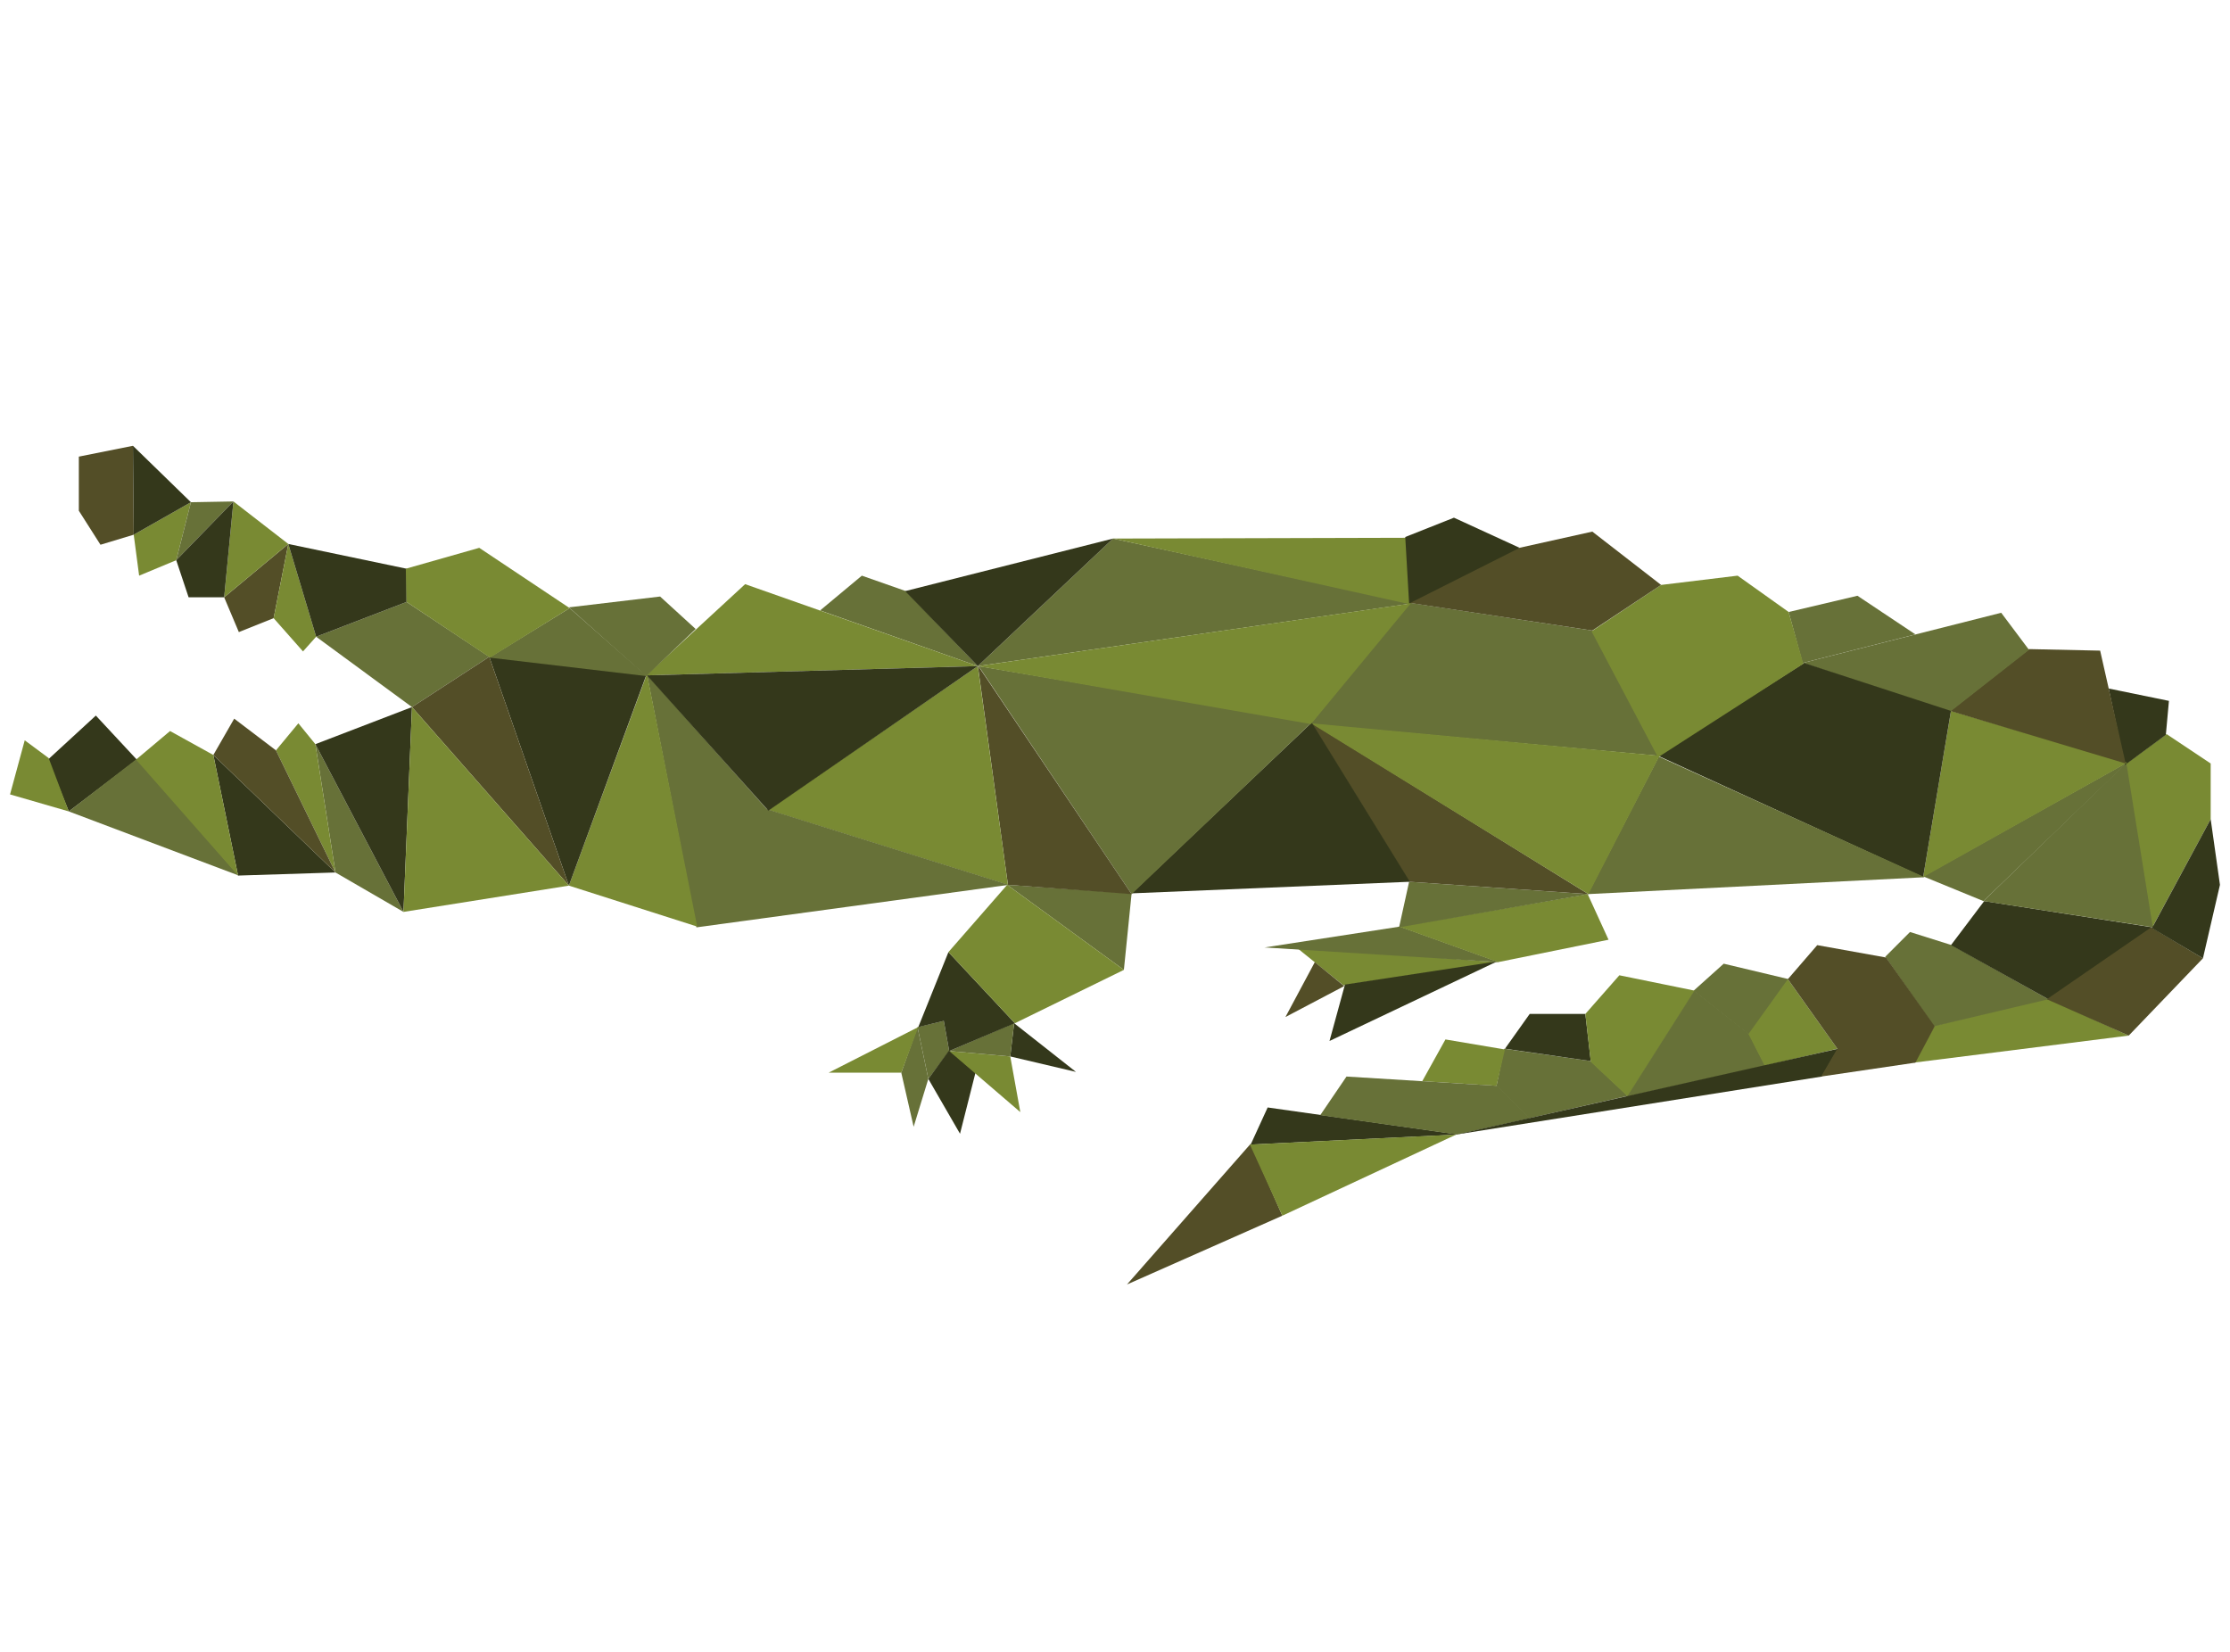 <svg width="888" height="658" viewBox="0 0 888 658" fill="none" xmlns="http://www.w3.org/2000/svg">
<path d="M515.871 376.973L534.955 392.363L596.207 383.129L515.871 376.973Z" fill="#798A33"/>
<path d="M403.832 407.445L402.293 420.68L428.456 426.836L403.832 407.445Z" fill="#34381B"/>
<path d="M369.666 429.607L365.357 408.984L375.822 406.522L377.977 418.526L369.666 429.607Z" fill="#677138"/>
<path d="M388.442 427.144L382.286 451.46L369.666 429.607L377.977 418.218L388.442 427.144Z" fill="#34381B"/>
<path d="M358.893 427.144L363.818 448.69L369.666 429.607L365.357 408.984L358.893 427.144Z" fill="#677138"/>
<path d="M406.294 442.842L402.293 420.68L377.977 418.526L406.294 442.842Z" fill="#798A33"/>
<path d="M329.96 427.144L365.665 408.984L358.894 427.144H329.96Z" fill="#798A33"/>
<path d="M402.293 420.68L403.832 407.445L377.977 418.526L402.293 420.68Z" fill="#677138"/>
<path d="M365.665 408.984L377.669 379.128L404.14 407.445L377.977 418.526L375.822 406.522L365.665 408.984Z" fill="#34381B"/>
<path d="M450.618 355.735L401.062 352.349L447.54 386.207L450.618 355.735Z" fill="#677138"/>
<path d="M401.062 352.349L377.669 379.127L404.14 407.445L447.54 386.207L401.062 352.349Z" fill="#798A33"/>
<path d="M510.639 484.087L498.019 455.462L448.771 511.481L510.639 484.087Z" fill="#534E27"/>
<path d="M504.79 440.995L580.817 451.768L498.019 455.77L504.79 440.995Z" fill="#34381B"/>
<path d="M579.894 451.768L510.639 484.087L497.711 455.77L579.894 451.768Z" fill="#798A33"/>
<path d="M595.899 432.377L608.827 445.304L648.225 436.378L633.451 422.527L598.977 417.602L595.899 432.377Z" fill="#677138"/>
<path d="M595.899 432.377L566.351 430.53L575.585 413.909L599.285 417.91L595.899 432.377Z" fill="#798A33"/>
<path d="M596.207 432.377L609.135 445.304L580.202 451.768L525.721 444.073L536.186 428.683L596.207 432.377Z" fill="#677138"/>
<path d="M609.135 403.751L599.285 417.602L633.451 422.527L631.296 403.751H609.135Z" fill="#34381B"/>
<path d="M674.388 394.517L696.55 412.062L712.248 389.9L686.393 383.744L674.388 394.517Z" fill="#677138"/>
<path d="M644.839 388.361L631.296 403.751L633.451 422.835L648.225 436.686L675.004 394.517L644.839 388.361Z" fill="#798A33"/>
<path d="M696.55 411.754L703.014 424.374L647.917 436.686L674.696 394.517L696.55 411.754Z" fill="#677138"/>
<path d="M696.242 411.754L711.94 389.9L731.639 417.602L702.706 424.374L696.242 411.754Z" fill="#798A33"/>
<path d="M725.483 428.683L579.894 451.768L731.947 417.602L725.483 428.683Z" fill="#34381B"/>
<path d="M815.361 397.595L847.68 412.37L762.111 423.143L770.422 408.368L815.361 397.595Z" fill="#798A33"/>
<path d="M760.572 371.125L750.723 380.974L770.114 408.676L815.668 397.903L777.193 376.357L760.572 371.125Z" fill="#677138"/>
<path d="M725.175 428.683L762.727 423.143L770.422 408.676L751.031 381.282L723.636 376.357L711.94 389.9L731.639 417.602L725.175 428.683Z" fill="#534E27"/>
<path d="M776.886 376.357L790.121 358.813L857.222 369.278L815.669 397.903L776.886 376.357Z" fill="#34381B"/>
<path d="M789.813 358.813L765.805 348.963L847.372 303.409L789.813 358.813Z" fill="#677138"/>
<path d="M847.064 303.409L789.813 358.813L857.529 369.278L847.064 303.409Z" fill="#677138"/>
<path d="M815.053 397.903L856.606 369.278L877.229 381.59L847.68 412.37L815.053 397.903Z" fill="#534E27"/>
<path d="M880.306 304.024L862.762 292.328L846.756 304.024L857.221 368.97L880.306 326.186V304.024Z" fill="#798A33"/>
<path d="M863.685 279.092L839.677 274.168L846.141 304.64L862.454 292.636L863.685 279.092Z" fill="#34381B"/>
<path d="M847.064 303.716L765.805 349.271L776.886 283.094L847.064 303.716Z" fill="#798A33"/>
<path d="M836.291 259.085L807.973 258.47L776.578 283.094L846.448 304.024L836.291 259.085Z" fill="#534E27"/>
<path d="M807.973 258.778L776.578 283.402L717.788 264.01L796.893 244.003L807.973 258.778Z" fill="#677138"/>
<path d="M776.886 283.094L765.805 349.271L660.229 300.946L718.404 264.01L776.886 283.094Z" fill="#34381B"/>
<path d="M739.642 237.232L712.248 243.696L717.788 264.01L762.727 252.622L739.642 237.232Z" fill="#677138"/>
<path d="M511.87 404.983L523.566 383.129L535.263 392.671L511.87 404.983Z" fill="#534E27"/>
<path d="M766.42 349.309L632.22 356.042L660.537 301.254L766.42 349.309Z" fill="#677138"/>
<path d="M529.415 414.524L535.571 392.055L596.207 382.821L529.415 414.524Z" fill="#34381B"/>
<path d="M557.425 368.97L503.56 377.281L596.823 383.129L557.425 368.97Z" fill="#677138"/>
<path d="M640.53 374.203L632.22 356.042L557.117 368.97L596.515 383.129L640.53 374.203Z" fill="#798A33"/>
<path d="M557.117 369.278L632.528 356.042L561.118 351.118L557.117 369.278Z" fill="#677138"/>
<path d="M632.528 356.043L561.118 351.118L522.027 287.711L632.528 356.043Z" fill="#534E27"/>
<path d="M660.23 300.946L521.72 288.326L561.118 240.002L634.067 251.083L660.23 300.946Z" fill="#677138"/>
<path d="M522.027 288.019L632.528 356.043L660.845 300.946L522.027 288.019Z" fill="#798A33"/>
<path d="M633.759 251.39L660.229 301.562L718.096 264.318L712.248 243.695L691.933 229.229L661.461 232.922L633.759 251.39Z" fill="#798A33"/>
<path d="M634.066 251.083L560.81 240.002L603.594 218.456L634.066 211.684L661.461 232.923L634.066 251.083Z" fill="#534E27"/>
<path d="M562.041 240.31L389.365 265.241L443.23 214.454L562.041 240.31Z" fill="#677138"/>
<path d="M450.618 355.735L522.335 287.711L561.426 351.118L450.618 355.735Z" fill="#34381B"/>
<path d="M522.335 287.711L389.674 265.241L450.618 356.042L522.335 287.711Z" fill="#677138"/>
<path d="M522.027 288.326L561.733 240.31L389.365 265.241L522.027 288.326Z" fill="#798A33"/>
<path d="M561.426 240.618L559.887 214.147L443.23 214.455L561.426 240.618Z" fill="#798A33"/>
<path d="M561.118 240.31L605.133 218.148L578.97 206.144L559.579 213.839L561.118 240.31Z" fill="#34381B"/>
<path d="M343.196 229.229L326.574 243.08L389.366 265.241L360.74 235.385L343.196 229.229Z" fill="#677138"/>
<path d="M450.618 356.042L401.37 352.349L389.365 264.934L450.618 356.042Z" fill="#534E27"/>
<path d="M443.231 214.454L360.432 235.385L389.366 265.241L443.231 214.454Z" fill="#34381B"/>
<path d="M401.37 352.349L389.365 265.241L305.952 322.492L401.37 352.349Z" fill="#798A33"/>
<path d="M296.718 232.615L257.319 268.935L389.366 265.242L296.718 232.615Z" fill="#798A33"/>
<path d="M401.678 352.349L277.326 369.278L257.627 268.627L305.336 322.185L401.678 352.349Z" fill="#677138"/>
<path d="M226.539 352.657L257.627 268.319L277.634 368.97L226.539 352.657Z" fill="#798A33"/>
<path d="M226.54 352.657L194.836 261.548L257.32 268.935L226.54 352.657Z" fill="#34381B"/>
<path d="M262.859 237.539L277.018 250.467L257.319 269.243L226.539 241.849L262.859 237.539Z" fill="#677138"/>
<path d="M389.366 265.241L305.952 322.8L257.627 268.935L389.366 265.241Z" fill="#34381B"/>
<path d="M257.627 269.243L226.847 242.156L194.836 261.856L257.627 269.243Z" fill="#677138"/>
<path d="M38.166 284.941L54.479 302.485L27.393 323.108L19.082 302.485L38.166 284.941Z" fill="#34381B"/>
<path d="M27.393 323.108L54.479 302.177L95.109 348.655L27.393 323.108Z" fill="#677138"/>
<path d="M4 316.336L9.848 294.79L19.39 301.87L27.393 323.108L4 316.336Z" fill="#798A33"/>
<path d="M133.584 347.424L160.67 363.122L125.581 296.329L133.584 347.424Z" fill="#677138"/>
<path d="M84.951 300.639L94.801 348.655L133.584 347.424L84.951 300.639Z" fill="#34381B"/>
<path d="M67.715 291.097L54.171 302.485L94.801 348.655L84.951 300.639L67.715 291.097Z" fill="#798A33"/>
<path d="M118.809 288.019L109.883 298.792L133.584 347.424L125.581 296.329L118.809 288.019Z" fill="#798A33"/>
<path d="M164.056 281.555L160.67 363.122L125.581 296.329L164.056 281.555Z" fill="#34381B"/>
<path d="M93.262 286.172L84.951 300.638L133.584 347.424L109.883 298.792L93.262 286.172Z" fill="#534E27"/>
<path d="M194.836 261.548L164.056 281.555L125.888 253.545L161.901 239.694L194.836 261.548Z" fill="#677138"/>
<path d="M194.836 261.548L226.539 352.657L164.056 281.555L194.836 261.548Z" fill="#534E27"/>
<path d="M226.539 352.657L160.67 363.122L164.056 281.555L226.539 352.657Z" fill="#798A33"/>
<path d="M95.109 251.698L89.26 237.847L114.808 216.609L108.96 246.158L95.109 251.698Z" fill="#534E27"/>
<path d="M125.889 253.545L120.656 259.393L108.96 246.158L114.808 216.609L125.889 253.545Z" fill="#798A33"/>
<path d="M161.901 239.694V226.459L114.808 216.609L125.889 253.545L161.901 239.694Z" fill="#34381B"/>
<path d="M226.847 242.157L195.144 261.856L161.902 239.694L161.594 226.459L190.835 218.148L226.847 242.157Z" fill="#798A33"/>
<path d="M55.403 229.229L53.248 212.916L76.025 199.988L70.177 223.073L55.403 229.229Z" fill="#798A33"/>
<path d="M114.808 216.609L92.954 199.68L89.26 237.847L114.808 216.609Z" fill="#798A33"/>
<path d="M92.954 199.68L76.025 199.988L70.177 223.073L92.954 199.68Z" fill="#677138"/>
<path d="M31.394 203.374V181.828L52.94 177.519L53.248 212.916L40.013 216.917L31.394 203.374Z" fill="#534E27"/>
<path d="M52.94 177.519L76.025 199.988L53.248 212.916L52.94 177.519Z" fill="#34381B"/>
<path d="M89.261 237.847H75.102L70.177 223.073L92.954 199.68L89.261 237.847Z" fill="#34381B"/>
<path d="M884 352.349L880.306 326.186L856.914 369.586L877.228 381.59L884 352.349Z" fill="#34381B"/>
</svg>
